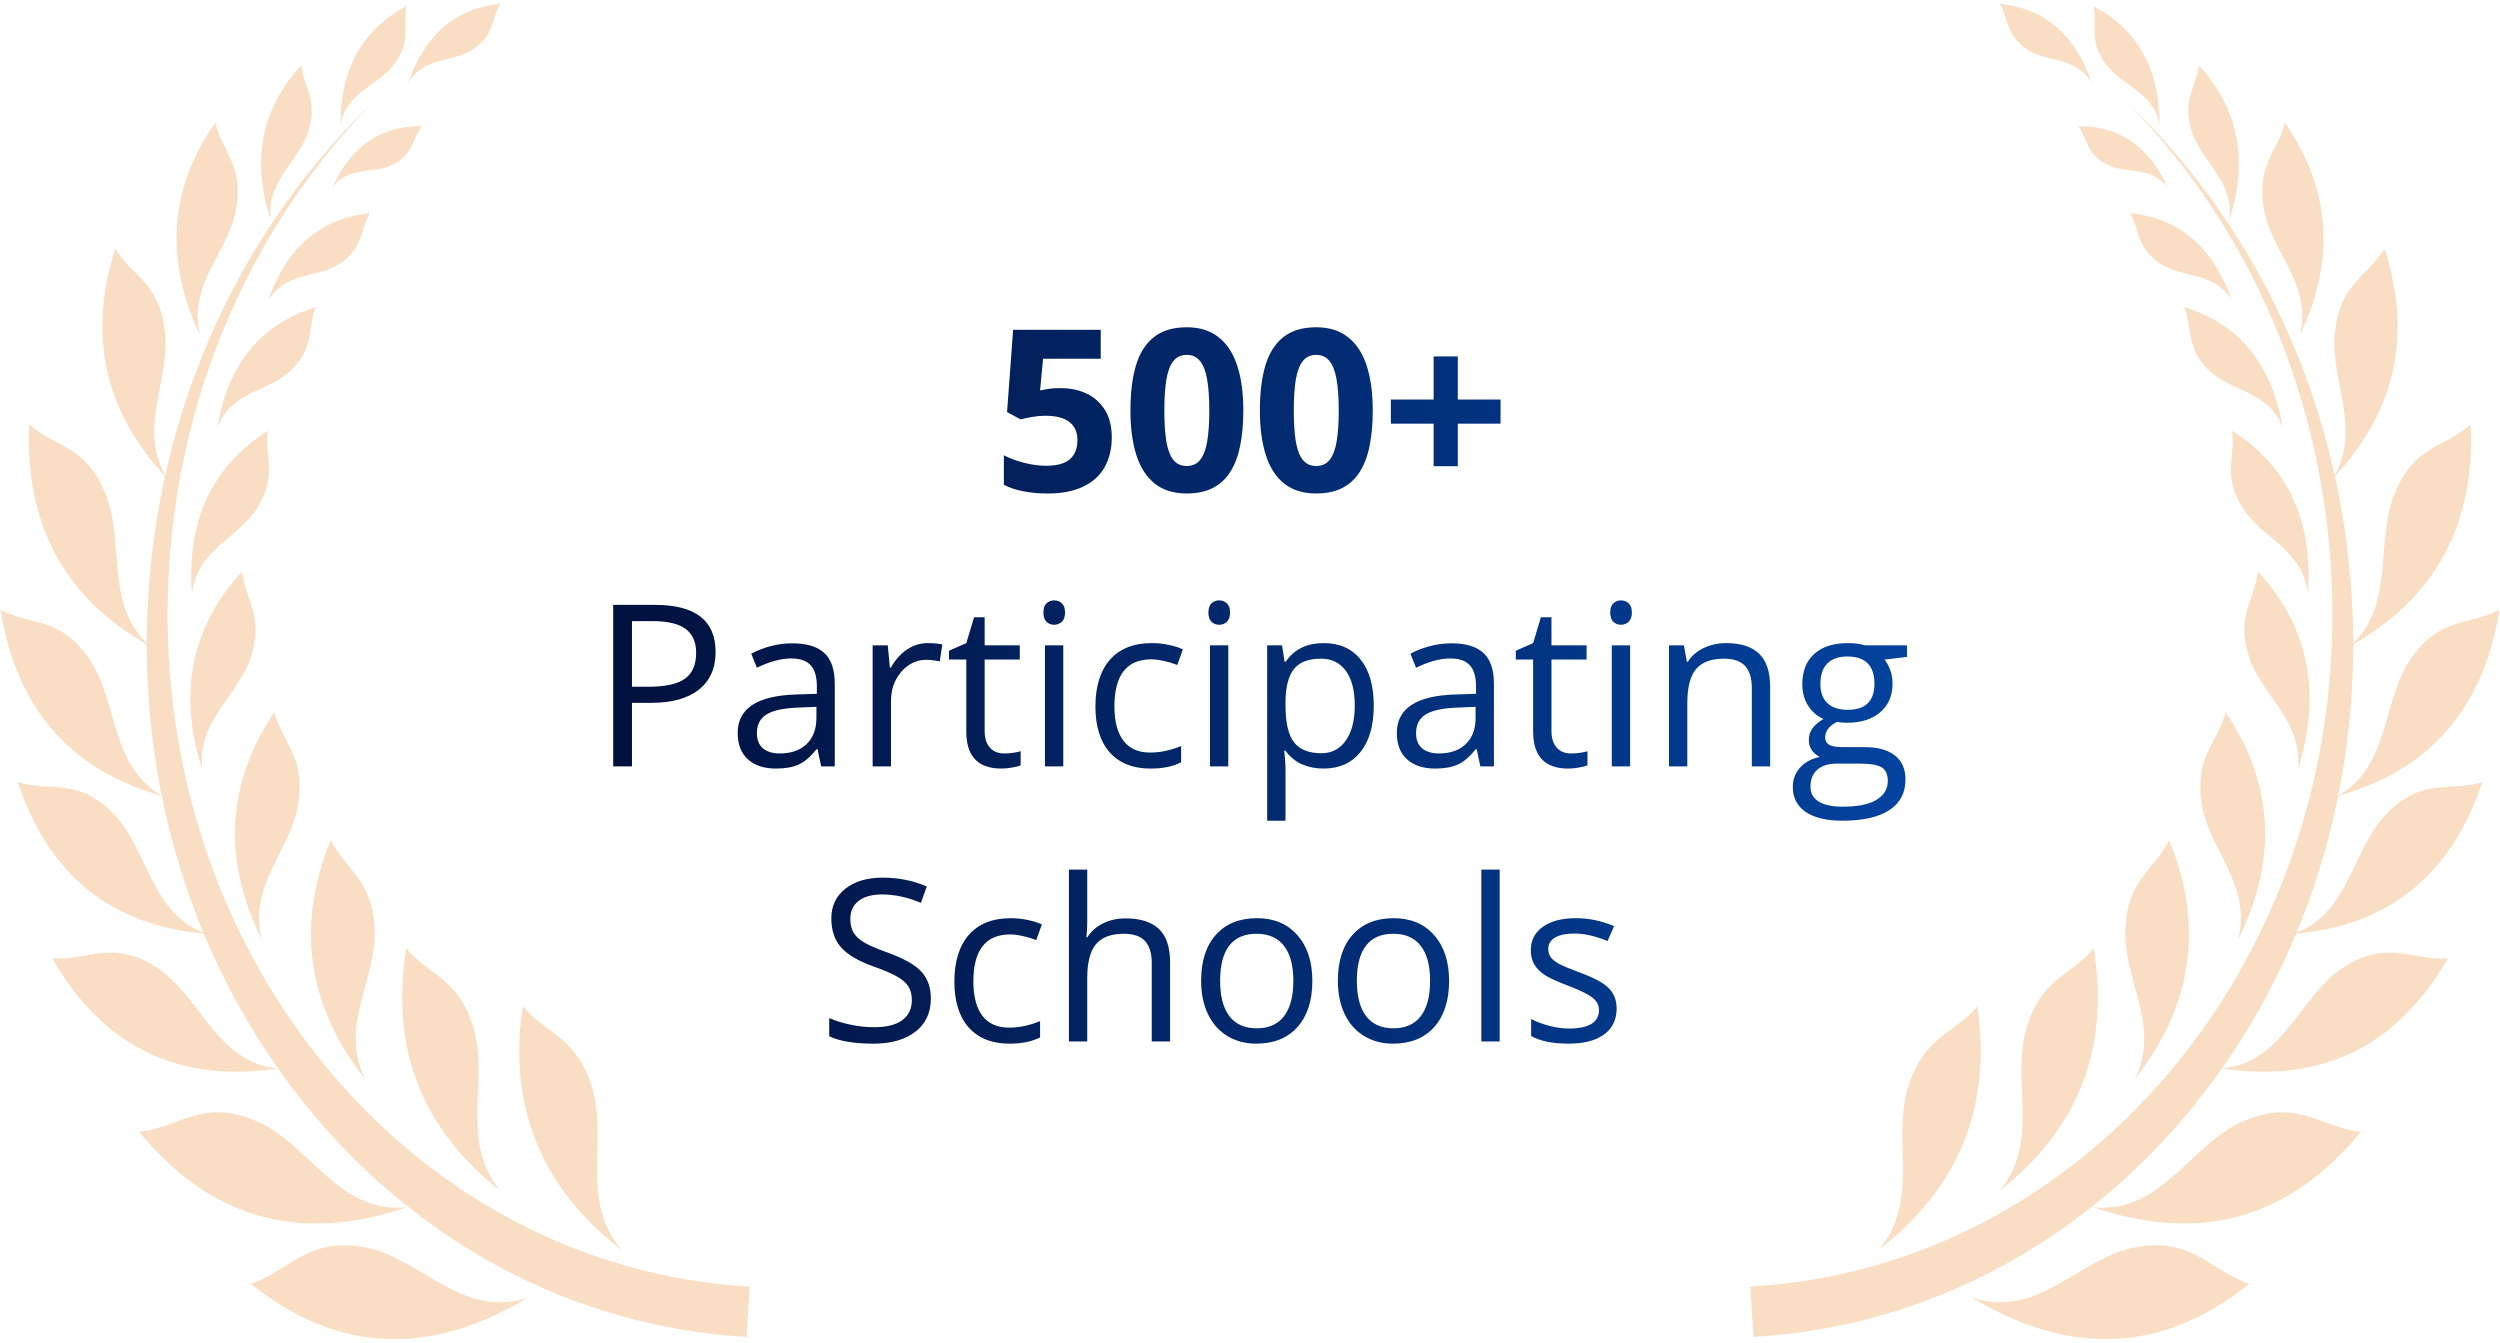 <svg width="309" height="166" viewBox="0 0 309 166" fill="none" xmlns="http://www.w3.org/2000/svg">
<path d="M131.094 47.973C132.314 47.973 133.397 48.205 134.343 48.669C135.299 49.133 136.05 49.816 136.596 50.717C137.142 51.617 137.415 52.728 137.415 54.047C137.415 55.486 137.114 56.728 136.514 57.774C135.922 58.812 135.035 59.608 133.852 60.163C132.678 60.719 131.212 60.996 129.456 60.996C128.409 60.996 127.422 60.905 126.493 60.723C125.574 60.55 124.769 60.282 124.077 59.918V56.273C124.769 56.637 125.597 56.946 126.562 57.201C127.536 57.447 128.45 57.57 129.306 57.57C130.143 57.57 130.848 57.46 131.422 57.242C131.995 57.014 132.427 56.669 132.719 56.205C133.019 55.731 133.169 55.13 133.169 54.403C133.169 53.429 132.841 52.682 132.186 52.164C131.531 51.645 130.525 51.386 129.169 51.386C128.65 51.386 128.109 51.435 127.545 51.536C126.989 51.636 126.525 51.736 126.152 51.836L124.473 50.935L125.224 40.764H136.05V44.341H128.923L128.555 48.259C128.864 48.196 129.201 48.132 129.565 48.068C129.929 48.004 130.439 47.973 131.094 47.973ZM153.674 50.744C153.674 52.355 153.546 53.793 153.292 55.058C153.046 56.323 152.645 57.397 152.09 58.279C151.544 59.162 150.825 59.836 149.933 60.3C149.041 60.764 147.958 60.996 146.684 60.996C145.082 60.996 143.767 60.591 142.739 59.781C141.71 58.962 140.951 57.788 140.459 56.259C139.968 54.721 139.722 52.883 139.722 50.744C139.722 48.587 139.945 46.744 140.391 45.215C140.846 43.677 141.583 42.498 142.602 41.679C143.622 40.86 144.982 40.45 146.684 40.45C148.277 40.45 149.587 40.86 150.616 41.679C151.653 42.489 152.422 43.663 152.923 45.201C153.424 46.73 153.674 48.578 153.674 50.744ZM143.913 50.744C143.913 52.264 143.995 53.533 144.159 54.553C144.332 55.563 144.618 56.323 145.019 56.832C145.419 57.342 145.974 57.597 146.684 57.597C147.385 57.597 147.936 57.347 148.336 56.846C148.746 56.336 149.037 55.577 149.21 54.566C149.383 53.547 149.469 52.273 149.469 50.744C149.469 49.224 149.383 47.954 149.21 46.935C149.037 45.916 148.746 45.151 148.336 44.642C147.936 44.123 147.385 43.863 146.684 43.863C145.974 43.863 145.419 44.123 145.019 44.642C144.618 45.151 144.332 45.916 144.159 46.935C143.995 47.954 143.913 49.224 143.913 50.744ZM169.673 50.744C169.673 52.355 169.546 53.793 169.291 55.058C169.046 56.323 168.645 57.397 168.09 58.279C167.544 59.162 166.825 59.836 165.933 60.3C165.041 60.764 163.958 60.996 162.684 60.996C161.082 60.996 159.767 60.591 158.739 59.781C157.71 58.962 156.95 57.788 156.459 56.259C155.967 54.721 155.722 52.883 155.722 50.744C155.722 48.587 155.945 46.744 156.39 45.215C156.846 43.677 157.583 42.498 158.602 41.679C159.621 40.86 160.982 40.45 162.684 40.45C164.277 40.45 165.587 40.86 166.616 41.679C167.653 42.489 168.422 43.663 168.923 45.201C169.423 46.73 169.673 48.578 169.673 50.744ZM159.913 50.744C159.913 52.264 159.995 53.533 160.158 54.553C160.331 55.563 160.618 56.323 161.018 56.832C161.419 57.342 161.974 57.597 162.684 57.597C163.385 57.597 163.935 57.347 164.336 56.846C164.745 56.336 165.036 55.577 165.209 54.566C165.382 53.547 165.469 52.273 165.469 50.744C165.469 49.224 165.382 47.954 165.209 46.935C165.036 45.916 164.745 45.151 164.336 44.642C163.935 44.123 163.385 43.863 162.684 43.863C161.974 43.863 161.419 44.123 161.018 44.642C160.618 45.151 160.331 45.916 160.158 46.935C159.995 47.954 159.913 49.224 159.913 50.744ZM180.185 49.379H185.468V52.368H180.185V57.624H177.196V52.368H171.912V49.379H177.196V44.054H180.185V49.379ZM88.447 80.58C88.447 82.6 87.755 84.157 86.371 85.249C84.997 86.332 83.027 86.874 80.46 86.874H78.112V94.723H75.791V74.764H80.965C85.953 74.764 88.447 76.703 88.447 80.58ZM78.112 84.88H80.201C82.258 84.88 83.746 84.548 84.665 83.884C85.584 83.219 86.044 82.155 86.044 80.689C86.044 79.37 85.612 78.387 84.747 77.741C83.882 77.094 82.535 76.771 80.706 76.771H78.112V84.88ZM101.497 94.723L101.047 92.594H100.938C100.191 93.531 99.445 94.168 98.699 94.505C97.962 94.832 97.038 94.996 95.928 94.996C94.444 94.996 93.279 94.614 92.433 93.849C91.596 93.085 91.177 91.997 91.177 90.587C91.177 87.565 93.593 85.982 98.426 85.836L100.965 85.754V84.826C100.965 83.652 100.71 82.787 100.201 82.232C99.7 81.668 98.894 81.385 97.784 81.385C96.537 81.385 95.127 81.768 93.552 82.532L92.856 80.799C93.593 80.398 94.399 80.084 95.272 79.857C96.155 79.629 97.038 79.515 97.921 79.515C99.704 79.515 101.024 79.911 101.88 80.703C102.744 81.495 103.177 82.764 103.177 84.512V94.723H101.497ZM96.378 93.126C97.789 93.126 98.894 92.739 99.695 91.966C100.505 91.192 100.91 90.109 100.91 88.716V87.365L98.644 87.46C96.842 87.524 95.541 87.806 94.74 88.307C93.948 88.798 93.552 89.567 93.552 90.614C93.552 91.433 93.798 92.056 94.289 92.484C94.79 92.912 95.486 93.126 96.378 93.126ZM114.685 79.488C115.349 79.488 115.945 79.543 116.473 79.652L116.159 81.754C115.54 81.618 114.994 81.549 114.521 81.549C113.311 81.549 112.273 82.041 111.408 83.024C110.553 84.007 110.125 85.231 110.125 86.696V94.723H107.859V79.761H109.729L109.989 82.532H110.098C110.653 81.558 111.322 80.808 112.105 80.28C112.887 79.752 113.747 79.488 114.685 79.488ZM124.104 93.126C124.505 93.126 124.892 93.099 125.265 93.044C125.638 92.98 125.934 92.917 126.152 92.853V94.587C125.906 94.705 125.542 94.8 125.06 94.873C124.587 94.955 124.159 94.996 123.777 94.996C120.883 94.996 119.436 93.472 119.436 90.423V81.522H117.292V80.43L119.436 79.488L120.391 76.293H121.702V79.761H126.043V81.522H121.702V90.327C121.702 91.228 121.916 91.92 122.343 92.402C122.771 92.885 123.358 93.126 124.104 93.126ZM131.422 94.723H129.156V79.761H131.422V94.723ZM128.964 75.707C128.964 75.188 129.092 74.81 129.347 74.573C129.602 74.328 129.92 74.205 130.302 74.205C130.666 74.205 130.98 74.328 131.244 74.573C131.508 74.819 131.64 75.197 131.64 75.707C131.64 76.216 131.508 76.598 131.244 76.853C130.98 77.099 130.666 77.222 130.302 77.222C129.92 77.222 129.602 77.099 129.347 76.853C129.092 76.598 128.964 76.216 128.964 75.707ZM142.206 94.996C140.04 94.996 138.361 94.332 137.169 93.003C135.986 91.665 135.394 89.777 135.394 87.338C135.394 84.835 135.995 82.901 137.196 81.536C138.407 80.171 140.127 79.488 142.357 79.488C143.076 79.488 143.795 79.565 144.514 79.72C145.233 79.875 145.797 80.057 146.206 80.266L145.51 82.191C145.01 81.991 144.464 81.827 143.872 81.7C143.28 81.563 142.757 81.495 142.302 81.495C139.262 81.495 137.742 83.433 137.742 87.31C137.742 89.149 138.111 90.559 138.848 91.542C139.594 92.525 140.696 93.017 142.152 93.017C143.399 93.017 144.677 92.748 145.988 92.211V94.218C144.987 94.737 143.726 94.996 142.206 94.996ZM151.817 94.723H149.551V79.761H151.817V94.723ZM149.36 75.707C149.36 75.188 149.487 74.81 149.742 74.573C149.997 74.328 150.316 74.205 150.698 74.205C151.062 74.205 151.376 74.328 151.64 74.573C151.904 74.819 152.036 75.197 152.036 75.707C152.036 76.216 151.904 76.598 151.64 76.853C151.376 77.099 151.062 77.222 150.698 77.222C150.316 77.222 149.997 77.099 149.742 76.853C149.487 76.598 149.36 76.216 149.36 75.707ZM163.585 94.996C162.611 94.996 161.719 94.819 160.909 94.464C160.108 94.1 159.435 93.545 158.889 92.798H158.725C158.834 93.672 158.889 94.5 158.889 95.283V101.44H156.623V79.761H158.466L158.78 81.809H158.889C159.471 80.99 160.149 80.398 160.923 80.034C161.696 79.67 162.584 79.488 163.585 79.488C165.569 79.488 167.098 80.166 168.172 81.522C169.255 82.878 169.796 84.78 169.796 87.228C169.796 89.686 169.246 91.597 168.145 92.962C167.052 94.318 165.532 94.996 163.585 94.996ZM163.257 81.413C161.728 81.413 160.622 81.836 159.94 82.682C159.257 83.529 158.907 84.876 158.889 86.723V87.228C158.889 89.331 159.239 90.837 159.94 91.747C160.641 92.648 161.765 93.099 163.312 93.099C164.604 93.099 165.614 92.575 166.342 91.529C167.08 90.482 167.448 89.04 167.448 87.201C167.448 85.335 167.08 83.906 166.342 82.915C165.614 81.913 164.586 81.413 163.257 81.413ZM182.97 94.723L182.52 92.594H182.41C181.664 93.531 180.918 94.168 180.172 94.505C179.434 94.832 178.511 94.996 177.4 94.996C175.917 94.996 174.752 94.614 173.905 93.849C173.068 93.085 172.65 91.997 172.65 90.587C172.65 87.565 175.066 85.982 179.899 85.836L182.438 85.754V84.826C182.438 83.652 182.183 82.787 181.673 82.232C181.173 81.668 180.367 81.385 179.257 81.385C178.01 81.385 176.599 81.768 175.025 82.532L174.329 80.799C175.066 80.398 175.871 80.084 176.745 79.857C177.628 79.629 178.511 79.515 179.393 79.515C181.177 79.515 182.497 79.911 183.352 80.703C184.217 81.495 184.649 82.764 184.649 84.512V94.723H182.97ZM177.851 93.126C179.261 93.126 180.367 92.739 181.168 91.966C181.978 91.192 182.383 90.109 182.383 88.716V87.365L180.117 87.46C178.315 87.524 177.013 87.806 176.213 88.307C175.421 88.798 175.025 89.567 175.025 90.614C175.025 91.433 175.271 92.056 175.762 92.484C176.263 92.912 176.959 93.126 177.851 93.126ZM194.164 93.126C194.565 93.126 194.952 93.099 195.325 93.044C195.698 92.98 195.994 92.917 196.212 92.853V94.587C195.966 94.705 195.602 94.8 195.12 94.873C194.647 94.955 194.219 94.996 193.837 94.996C190.943 94.996 189.496 93.472 189.496 90.423V81.522H187.352V80.43L189.496 79.488L190.451 76.293H191.762V79.761H196.103V81.522H191.762V90.327C191.762 91.228 191.976 91.92 192.403 92.402C192.831 92.885 193.418 93.126 194.164 93.126ZM201.482 94.723H199.216V79.761H201.482V94.723ZM199.024 75.707C199.024 75.188 199.152 74.81 199.407 74.573C199.661 74.328 199.98 74.205 200.362 74.205C200.726 74.205 201.04 74.328 201.304 74.573C201.568 74.819 201.7 75.197 201.7 75.707C201.7 76.216 201.568 76.598 201.304 76.853C201.04 77.099 200.726 77.222 200.362 77.222C199.98 77.222 199.661 77.099 199.407 76.853C199.152 76.598 199.024 76.216 199.024 75.707ZM216.526 94.723V85.044C216.526 83.825 216.248 82.915 215.693 82.314C215.138 81.713 214.269 81.413 213.086 81.413C211.52 81.413 210.373 81.836 209.645 82.682C208.917 83.529 208.553 84.926 208.553 86.874V94.723H206.287V79.761H208.13L208.499 81.809H208.608C209.072 81.072 209.723 80.503 210.56 80.102C211.397 79.693 212.33 79.488 213.359 79.488C215.161 79.488 216.517 79.925 217.427 80.799C218.337 81.663 218.792 83.051 218.792 84.962V94.723H216.526ZM235.706 79.761V81.194L232.935 81.522C233.19 81.841 233.417 82.259 233.618 82.778C233.818 83.288 233.918 83.866 233.918 84.512C233.918 85.977 233.417 87.147 232.416 88.02C231.415 88.894 230.041 89.331 228.293 89.331C227.847 89.331 227.429 89.294 227.037 89.222C226.073 89.731 225.59 90.373 225.59 91.146C225.59 91.556 225.759 91.861 226.096 92.061C226.432 92.252 227.01 92.348 227.829 92.348H230.478C232.098 92.348 233.34 92.689 234.205 93.372C235.078 94.054 235.515 95.046 235.515 96.348C235.515 98.004 234.851 99.265 233.522 100.129C232.193 101.003 230.255 101.44 227.706 101.44C225.75 101.44 224.239 101.076 223.174 100.348C222.118 99.62 221.59 98.591 221.59 97.262C221.59 96.352 221.882 95.565 222.464 94.901C223.047 94.236 223.866 93.786 224.921 93.549C224.539 93.376 224.216 93.108 223.952 92.744C223.697 92.38 223.57 91.956 223.57 91.474C223.57 90.928 223.716 90.45 224.007 90.041C224.298 89.631 224.758 89.235 225.386 88.853C224.612 88.534 223.98 87.993 223.488 87.228C223.006 86.464 222.765 85.59 222.765 84.607C222.765 82.969 223.256 81.709 224.239 80.826C225.222 79.934 226.614 79.488 228.416 79.488C229.199 79.488 229.904 79.579 230.532 79.761H235.706ZM223.775 97.235C223.775 98.045 224.116 98.659 224.799 99.078C225.481 99.497 226.46 99.706 227.734 99.706C229.636 99.706 231.042 99.419 231.952 98.846C232.871 98.282 233.331 97.513 233.331 96.539C233.331 95.729 233.081 95.165 232.58 94.846C232.079 94.537 231.138 94.382 229.754 94.382H227.037C226.009 94.382 225.208 94.628 224.635 95.119C224.061 95.611 223.775 96.316 223.775 97.235ZM225.003 84.553C225.003 85.599 225.299 86.391 225.891 86.928C226.482 87.465 227.306 87.734 228.362 87.734C230.573 87.734 231.679 86.66 231.679 84.512C231.679 82.264 230.56 81.14 228.321 81.14C227.256 81.14 226.437 81.427 225.863 82C225.29 82.573 225.003 83.424 225.003 84.553ZM115.053 123.413C115.053 125.169 114.416 126.539 113.142 127.522C111.868 128.505 110.139 128.996 107.955 128.996C105.588 128.996 103.768 128.691 102.494 128.082V125.843C103.313 126.188 104.205 126.462 105.17 126.662C106.134 126.862 107.09 126.962 108.037 126.962C109.584 126.962 110.749 126.671 111.531 126.088C112.314 125.497 112.705 124.678 112.705 123.631C112.705 122.939 112.564 122.375 112.282 121.938C112.009 121.492 111.545 121.083 110.89 120.71C110.244 120.337 109.256 119.913 107.927 119.44C106.071 118.776 104.742 117.988 103.941 117.078C103.149 116.168 102.753 114.981 102.753 113.515C102.753 111.977 103.331 110.753 104.487 109.843C105.643 108.933 107.172 108.478 109.074 108.478C111.058 108.478 112.883 108.842 114.548 109.57L113.825 111.59C112.178 110.899 110.576 110.553 109.019 110.553C107.791 110.553 106.831 110.817 106.139 111.345C105.447 111.873 105.101 112.605 105.101 113.543C105.101 114.234 105.229 114.803 105.484 115.249C105.739 115.686 106.166 116.091 106.767 116.464C107.377 116.828 108.305 117.233 109.552 117.679C111.645 118.425 113.083 119.226 113.866 120.082C114.658 120.937 115.053 122.048 115.053 123.413ZM124.773 128.996C122.607 128.996 120.928 128.332 119.736 127.003C118.553 125.665 117.961 123.777 117.961 121.338C117.961 118.835 118.562 116.901 119.763 115.536C120.974 114.171 122.694 113.488 124.924 113.488C125.643 113.488 126.362 113.565 127.081 113.72C127.799 113.875 128.364 114.057 128.773 114.266L128.077 116.191C127.577 115.991 127.03 115.827 126.439 115.7C125.847 115.563 125.324 115.495 124.869 115.495C121.829 115.495 120.309 117.433 120.309 121.31C120.309 123.149 120.678 124.559 121.415 125.542C122.161 126.525 123.263 127.017 124.719 127.017C125.966 127.017 127.244 126.748 128.555 126.211V128.218C127.554 128.737 126.293 128.996 124.773 128.996ZM142.357 128.723V119.044C142.357 117.825 142.079 116.915 141.524 116.314C140.969 115.713 140.1 115.413 138.916 115.413C137.342 115.413 136.191 115.841 135.463 116.696C134.744 117.552 134.384 118.953 134.384 120.901V128.723H132.118V107.481H134.384V113.911C134.384 114.685 134.348 115.326 134.275 115.836H134.411C134.857 115.117 135.49 114.553 136.309 114.143C137.137 113.725 138.079 113.515 139.135 113.515C140.964 113.515 142.334 113.952 143.244 114.826C144.163 115.69 144.623 117.069 144.623 118.962V128.723H142.357ZM162.206 121.228C162.206 123.668 161.592 125.574 160.363 126.948C159.134 128.314 157.437 128.996 155.271 128.996C153.933 128.996 152.746 128.682 151.708 128.054C150.67 127.426 149.87 126.525 149.305 125.351C148.741 124.177 148.459 122.803 148.459 121.228C148.459 118.789 149.069 116.892 150.288 115.536C151.508 114.171 153.201 113.488 155.367 113.488C157.46 113.488 159.121 114.184 160.349 115.577C161.587 116.969 162.206 118.853 162.206 121.228ZM150.807 121.228C150.807 123.14 151.189 124.596 151.954 125.597C152.718 126.598 153.842 127.099 155.326 127.099C156.809 127.099 157.933 126.603 158.698 125.611C159.471 124.609 159.858 123.149 159.858 121.228C159.858 119.326 159.471 117.884 158.698 116.901C157.933 115.909 156.8 115.413 155.298 115.413C153.815 115.413 152.695 115.9 151.94 116.874C151.185 117.847 150.807 119.299 150.807 121.228ZM179.107 121.228C179.107 123.668 178.492 125.574 177.264 126.948C176.035 128.314 174.338 128.996 172.172 128.996C170.834 128.996 169.646 128.682 168.609 128.054C167.571 127.426 166.77 126.525 166.206 125.351C165.642 124.177 165.36 122.803 165.36 121.228C165.36 118.789 165.969 116.892 167.189 115.536C168.408 114.171 170.101 113.488 172.267 113.488C174.361 113.488 176.021 114.184 177.25 115.577C178.488 116.969 179.107 118.853 179.107 121.228ZM167.708 121.228C167.708 123.14 168.09 124.596 168.854 125.597C169.619 126.598 170.743 127.099 172.226 127.099C173.71 127.099 174.834 126.603 175.598 125.611C176.372 124.609 176.759 123.149 176.759 121.228C176.759 119.326 176.372 117.884 175.598 116.901C174.834 115.909 173.701 115.413 172.199 115.413C170.716 115.413 169.596 115.9 168.841 116.874C168.085 117.847 167.708 119.299 167.708 121.228ZM185.359 128.723H183.093V107.481H185.359V128.723ZM199.816 124.641C199.816 126.034 199.297 127.108 198.26 127.863C197.222 128.618 195.766 128.996 193.891 128.996C191.907 128.996 190.36 128.682 189.25 128.054V125.952C189.969 126.316 190.738 126.603 191.557 126.812C192.385 127.021 193.182 127.126 193.946 127.126C195.129 127.126 196.039 126.939 196.676 126.566C197.313 126.184 197.632 125.606 197.632 124.832C197.632 124.25 197.377 123.754 196.867 123.344C196.367 122.926 195.384 122.434 193.919 121.87C192.526 121.351 191.534 120.901 190.943 120.519C190.36 120.127 189.923 119.686 189.632 119.194C189.35 118.703 189.209 118.116 189.209 117.433C189.209 116.214 189.705 115.254 190.697 114.553C191.689 113.843 193.05 113.488 194.779 113.488C196.39 113.488 197.964 113.816 199.502 114.471L198.697 116.314C197.195 115.695 195.834 115.386 194.615 115.386C193.541 115.386 192.731 115.554 192.185 115.891C191.639 116.227 191.366 116.692 191.366 117.283C191.366 117.684 191.466 118.025 191.666 118.307C191.876 118.589 192.208 118.858 192.663 119.112C193.118 119.367 193.992 119.736 195.284 120.218C197.059 120.864 198.255 121.515 198.874 122.17C199.502 122.826 199.816 123.649 199.816 124.641Z" fill="url(#paint0_linear_696_1333)"/>
<g clip-path="url(#clip0_696_1333)">
<path fill-rule="evenodd" clip-rule="evenodd" d="M46.351 12.399C31.966 26.847 22.391 47.086 20.912 69.916C17.899 116.678 50.025 156.57 92.669 159.024L92.271 165.239C48.33 162.705 15.238 121.608 18.342 73.425C19.923 48.955 30.533 27.375 46.363 12.399H46.351Z" fill="#ED923A" fill-opacity="0.3"/>
<path fill-rule="evenodd" clip-rule="evenodd" d="M65.275 160.389C56.962 163.106 51.981 155.366 44.942 154.139C37.903 152.912 35.697 157.143 31 158.68C41.621 167.223 53.073 167.716 65.263 160.389H65.275Z" fill="#ED923A" fill-opacity="0.3"/>
<path fill-rule="evenodd" clip-rule="evenodd" d="M50.295 149.22C41.698 150.046 38.241 141.308 31.6 138.522C24.959 135.736 22.048 139.416 17.203 139.887C26.028 150.677 37.093 153.715 50.295 149.22Z" fill="#ED923A" fill-opacity="0.3"/>
<path fill-rule="evenodd" clip-rule="evenodd" d="M34.39 132.055C26.703 131.401 24.815 123.088 19.334 119.556C13.841 116.024 10.793 118.811 6.449 118.444C12.783 129.44 22.142 133.924 34.401 132.055H34.39Z" fill="#ED923A" fill-opacity="0.3"/>
<path fill-rule="evenodd" clip-rule="evenodd" d="M25.633 115.439C18.616 113.157 18.377 104.982 13.931 100.487C9.484 95.992 6.141 97.941 2.184 96.657C6.073 108.307 13.942 114.522 25.644 115.428L25.633 115.439Z" fill="#ED923A" fill-opacity="0.3"/>
<path fill-rule="evenodd" clip-rule="evenodd" d="M20.108 98.4C13.58 94.799 14.649 86.681 10.999 81.394C7.348 76.108 3.755 77.392 0.07 75.363C2.026 87.621 8.758 95.258 20.108 98.4Z" fill="#ED923A" fill-opacity="0.3"/>
<path fill-rule="evenodd" clip-rule="evenodd" d="M18.476 79.824C12.858 74.744 15.508 67.038 13.017 60.984C10.527 54.93 6.774 55.331 3.601 52.464C3.067 64.94 8.082 74.045 18.476 79.824Z" fill="#ED923A" fill-opacity="0.3"/>
<path fill-rule="evenodd" clip-rule="evenodd" d="M20.602 59.057C16.941 52.98 21.103 46.971 20.386 40.94C19.681 34.897 16.327 34.175 14.257 30.735C10.789 41.536 12.96 50.985 20.602 59.057Z" fill="#ED923A" fill-opacity="0.3"/>
<path fill-rule="evenodd" clip-rule="evenodd" d="M24.728 41.456C23.17 35.104 28.242 31.228 29.186 25.816C30.13 20.403 27.469 18.752 26.593 15.163C20.885 23.385 20.316 32.157 24.74 41.445L24.728 41.456Z" fill="#ED923A" fill-opacity="0.3"/>
<path fill-rule="evenodd" clip-rule="evenodd" d="M33.446 27.1C32.901 22.272 36.949 20.002 38.132 16.149C39.314 12.296 37.529 10.783 37.222 8.065C32.309 13.454 31.07 19.807 33.435 27.1H33.446Z" fill="#ED923A" fill-opacity="0.3"/>
<path fill-rule="evenodd" clip-rule="evenodd" d="M42.074 15.415C42.904 11.218 46.85 10.611 48.84 7.778C50.842 4.946 49.773 3.123 50.239 0.749C44.758 3.673 42.063 8.592 42.074 15.415Z" fill="#ED923A" fill-opacity="0.3"/>
<path fill-rule="evenodd" clip-rule="evenodd" d="M76.808 154.483C71.657 148.372 75.136 141.136 73.237 134.623C71.338 128.099 67.517 127.823 64.606 124.383C62.775 136.779 66.903 146.812 76.808 154.495V154.483Z" fill="#ED923A" fill-opacity="0.3"/>
<path fill-rule="evenodd" clip-rule="evenodd" d="M61.836 147.179C56.821 141.113 60.381 133.878 58.607 127.387C56.833 120.897 53.046 120.634 50.214 117.216C48.201 129.578 52.147 139.565 61.836 147.179Z" fill="#ED923A" fill-opacity="0.3"/>
<path fill-rule="evenodd" clip-rule="evenodd" d="M45.117 133.362C41.876 126.768 46.562 121.115 46.311 114.9C46.061 108.674 42.718 107.562 40.887 103.846C36.532 114.453 38.01 124.303 45.117 133.373V133.362Z" fill="#ED923A" fill-opacity="0.3"/>
<path fill-rule="evenodd" clip-rule="evenodd" d="M32.379 116.161C30.605 109.408 35.95 105.153 36.871 99.351C37.781 93.549 34.915 91.841 33.903 88.034C27.944 96.932 27.489 106.334 32.379 116.161Z" fill="#ED923A" fill-opacity="0.3"/>
<path fill-rule="evenodd" clip-rule="evenodd" d="M25.01 95.143C24.316 88.928 29.547 86.004 31.071 81.039C32.606 76.074 30.309 74.136 29.923 70.627C23.577 77.553 21.974 85.752 25.01 95.143Z" fill="#ED923A" fill-opacity="0.3"/>
<path fill-rule="evenodd" clip-rule="evenodd" d="M23.721 73.356C24.426 67.772 29.543 66.534 31.909 62.601C34.274 58.667 32.705 56.397 33.091 53.244C26.166 57.681 23.073 64.412 23.721 73.356Z" fill="#ED923A" fill-opacity="0.3"/>
<path fill-rule="evenodd" clip-rule="evenodd" d="M26.855 52.865C28.618 48.256 33.212 48.474 36.044 45.699C38.864 42.912 38.011 40.573 39.001 37.97C32.2 40.046 28.175 45.045 26.855 52.865Z" fill="#ED923A" fill-opacity="0.3"/>
<path fill-rule="evenodd" clip-rule="evenodd" d="M33.137 37.179C35.309 33.487 39.243 34.462 42.086 32.535C44.918 30.609 44.509 28.43 45.737 26.343C39.585 26.974 35.4 30.62 33.137 37.179Z" fill="#ED923A" fill-opacity="0.3"/>
<path fill-rule="evenodd" clip-rule="evenodd" d="M41.047 23.212C43.105 20.414 46.221 21.584 48.666 20.288C51.111 18.992 50.963 17.181 52.123 15.598C47.085 15.518 43.401 18.087 41.047 23.201V23.212Z" fill="#ED923A" fill-opacity="0.3"/>
<path fill-rule="evenodd" clip-rule="evenodd" d="M50.453 10.255C52.42 6.919 55.968 7.801 58.527 6.059C61.086 4.327 60.722 2.355 61.825 0.463C56.264 1.025 52.489 4.327 50.453 10.244V10.255Z" fill="#ED923A" fill-opacity="0.3"/>
</g>
<g clip-path="url(#clip1_696_1333)">
<path fill-rule="evenodd" clip-rule="evenodd" d="M262.649 12.399C277.034 26.847 286.609 47.086 288.088 69.916C291.101 116.678 258.976 156.57 216.331 159.024L216.729 165.239C260.67 162.705 293.762 121.608 290.658 73.425C289.077 48.955 278.467 27.375 262.637 12.399H262.649Z" fill="#ED923A" fill-opacity="0.3"/>
<path fill-rule="evenodd" clip-rule="evenodd" d="M243.725 160.389C252.038 163.106 257.019 155.366 264.058 154.139C271.097 152.912 273.303 157.143 278 158.68C267.379 167.223 255.927 167.716 243.736 160.389H243.725Z" fill="#ED923A" fill-opacity="0.3"/>
<path fill-rule="evenodd" clip-rule="evenodd" d="M258.701 149.22C267.298 150.046 270.755 141.308 277.396 138.522C284.037 135.736 286.949 139.416 291.793 139.887C282.968 150.677 271.904 153.715 258.701 149.22Z" fill="#ED923A" fill-opacity="0.3"/>
<path fill-rule="evenodd" clip-rule="evenodd" d="M274.618 132.054C282.305 131.4 284.193 123.087 289.674 119.555C295.167 116.024 298.215 118.81 302.559 118.443C296.224 129.44 286.865 133.923 274.606 132.054H274.618Z" fill="#ED923A" fill-opacity="0.3"/>
<path fill-rule="evenodd" clip-rule="evenodd" d="M283.371 115.439C290.388 113.157 290.627 104.982 295.073 100.487C299.52 95.992 302.863 97.941 306.82 96.657C302.931 108.307 295.062 114.522 283.36 115.428L283.371 115.439Z" fill="#ED923A" fill-opacity="0.3"/>
<path fill-rule="evenodd" clip-rule="evenodd" d="M288.896 98.4C295.424 94.799 294.355 86.681 298.005 81.394C301.656 76.108 305.249 77.392 308.934 75.363C306.978 87.621 300.245 95.258 288.896 98.4Z" fill="#ED923A" fill-opacity="0.3"/>
<path fill-rule="evenodd" clip-rule="evenodd" d="M290.521 79.824C296.138 74.744 293.489 67.038 295.979 60.984C298.469 54.93 302.222 55.331 305.395 52.464C305.929 64.94 300.914 74.045 290.521 79.824Z" fill="#ED923A" fill-opacity="0.3"/>
<path fill-rule="evenodd" clip-rule="evenodd" d="M288.394 59.057C292.055 52.98 287.893 46.971 288.61 40.94C289.315 34.897 292.669 34.175 294.739 30.735C298.208 41.536 296.036 50.985 288.394 59.057Z" fill="#ED923A" fill-opacity="0.3"/>
<path fill-rule="evenodd" clip-rule="evenodd" d="M284.272 41.456C285.83 35.103 280.758 31.228 279.814 25.815C278.87 20.403 281.531 18.752 282.407 15.163C288.115 23.384 288.684 32.156 284.26 41.444L284.272 41.456Z" fill="#ED923A" fill-opacity="0.3"/>
<path fill-rule="evenodd" clip-rule="evenodd" d="M275.557 27.1C276.103 22.272 272.055 20.002 270.872 16.149C269.69 12.296 271.475 10.783 271.782 8.065C276.695 13.454 277.934 19.807 275.569 27.1H275.557Z" fill="#ED923A" fill-opacity="0.3"/>
<path fill-rule="evenodd" clip-rule="evenodd" d="M266.93 15.415C266.1 11.219 262.153 10.611 260.163 7.779C258.162 4.946 259.231 3.123 258.765 0.75C264.246 3.674 266.941 8.593 266.93 15.415Z" fill="#ED923A" fill-opacity="0.3"/>
<path fill-rule="evenodd" clip-rule="evenodd" d="M232.2 154.483C237.351 148.372 233.871 141.136 235.77 134.623C237.669 128.099 241.49 127.823 244.402 124.383C246.233 136.779 242.105 146.812 232.2 154.495V154.483Z" fill="#ED923A" fill-opacity="0.3"/>
<path fill-rule="evenodd" clip-rule="evenodd" d="M247.164 147.179C252.179 141.113 248.619 133.878 250.393 127.387C252.167 120.897 255.954 120.634 258.786 117.216C260.799 129.578 256.853 139.565 247.164 147.179Z" fill="#ED923A" fill-opacity="0.3"/>
<path fill-rule="evenodd" clip-rule="evenodd" d="M263.879 133.362C267.12 126.768 262.434 121.115 262.685 114.9C262.935 108.674 266.278 107.562 268.109 103.846C272.464 114.453 270.986 124.303 263.879 133.373V133.362Z" fill="#ED923A" fill-opacity="0.3"/>
<path fill-rule="evenodd" clip-rule="evenodd" d="M276.625 116.161C278.399 109.408 273.054 105.153 272.133 99.351C271.223 93.549 274.089 91.841 275.101 88.034C281.06 96.932 281.515 106.334 276.625 116.161Z" fill="#ED923A" fill-opacity="0.3"/>
<path fill-rule="evenodd" clip-rule="evenodd" d="M283.99 95.143C284.684 88.928 279.452 86.004 277.929 81.039C276.393 76.074 278.691 74.136 279.077 70.627C285.423 77.553 287.026 85.752 283.99 95.143Z" fill="#ED923A" fill-opacity="0.3"/>
<path fill-rule="evenodd" clip-rule="evenodd" d="M285.271 73.356C284.566 67.772 279.449 66.534 277.084 62.601C274.718 58.667 276.287 56.397 275.901 53.244C282.826 57.681 285.919 64.412 285.271 73.356Z" fill="#ED923A" fill-opacity="0.3"/>
<path fill-rule="evenodd" clip-rule="evenodd" d="M282.141 52.865C280.378 48.256 275.784 48.474 272.952 45.699C270.132 42.912 270.985 40.573 269.995 37.97C276.796 40.046 280.821 45.045 282.141 52.865Z" fill="#ED923A" fill-opacity="0.3"/>
<path fill-rule="evenodd" clip-rule="evenodd" d="M275.871 37.179C273.699 33.487 269.764 34.462 266.921 32.535C264.09 30.609 264.499 28.43 263.271 26.343C269.423 26.974 273.608 30.62 275.871 37.179Z" fill="#ED923A" fill-opacity="0.3"/>
<path fill-rule="evenodd" clip-rule="evenodd" d="M267.949 23.212C265.891 20.415 262.775 21.584 260.33 20.288C257.885 18.993 258.033 17.181 256.873 15.599C261.911 15.518 265.595 18.087 267.949 23.201V23.212Z" fill="#ED923A" fill-opacity="0.3"/>
<path fill-rule="evenodd" clip-rule="evenodd" d="M258.547 10.255C256.58 6.919 253.032 7.801 250.473 6.059C247.914 4.327 248.278 2.355 247.175 0.463C252.736 1.025 256.511 4.327 258.547 10.244V10.255Z" fill="#ED923A" fill-opacity="0.3"/>
</g>
<defs>
<linearGradient id="paint0_linear_696_1333" x1="68.215" y1="83.723" x2="241.208" y2="83.723" gradientUnits="userSpaceOnUse">
<stop stop-color="#010E39"/>
<stop offset="1" stop-color="#0344A2"/>
</linearGradient>
<clipPath id="clip0_696_1333">
<rect width="92.59" height="165.052" fill="white" transform="translate(0.07 0.474)"/>
</clipPath>
<clipPath id="clip1_696_1333">
<rect width="92.59" height="165.052" fill="white" transform="matrix(-1 0 0 1 308.934 0.474)"/>
</clipPath>
</defs>
</svg>
